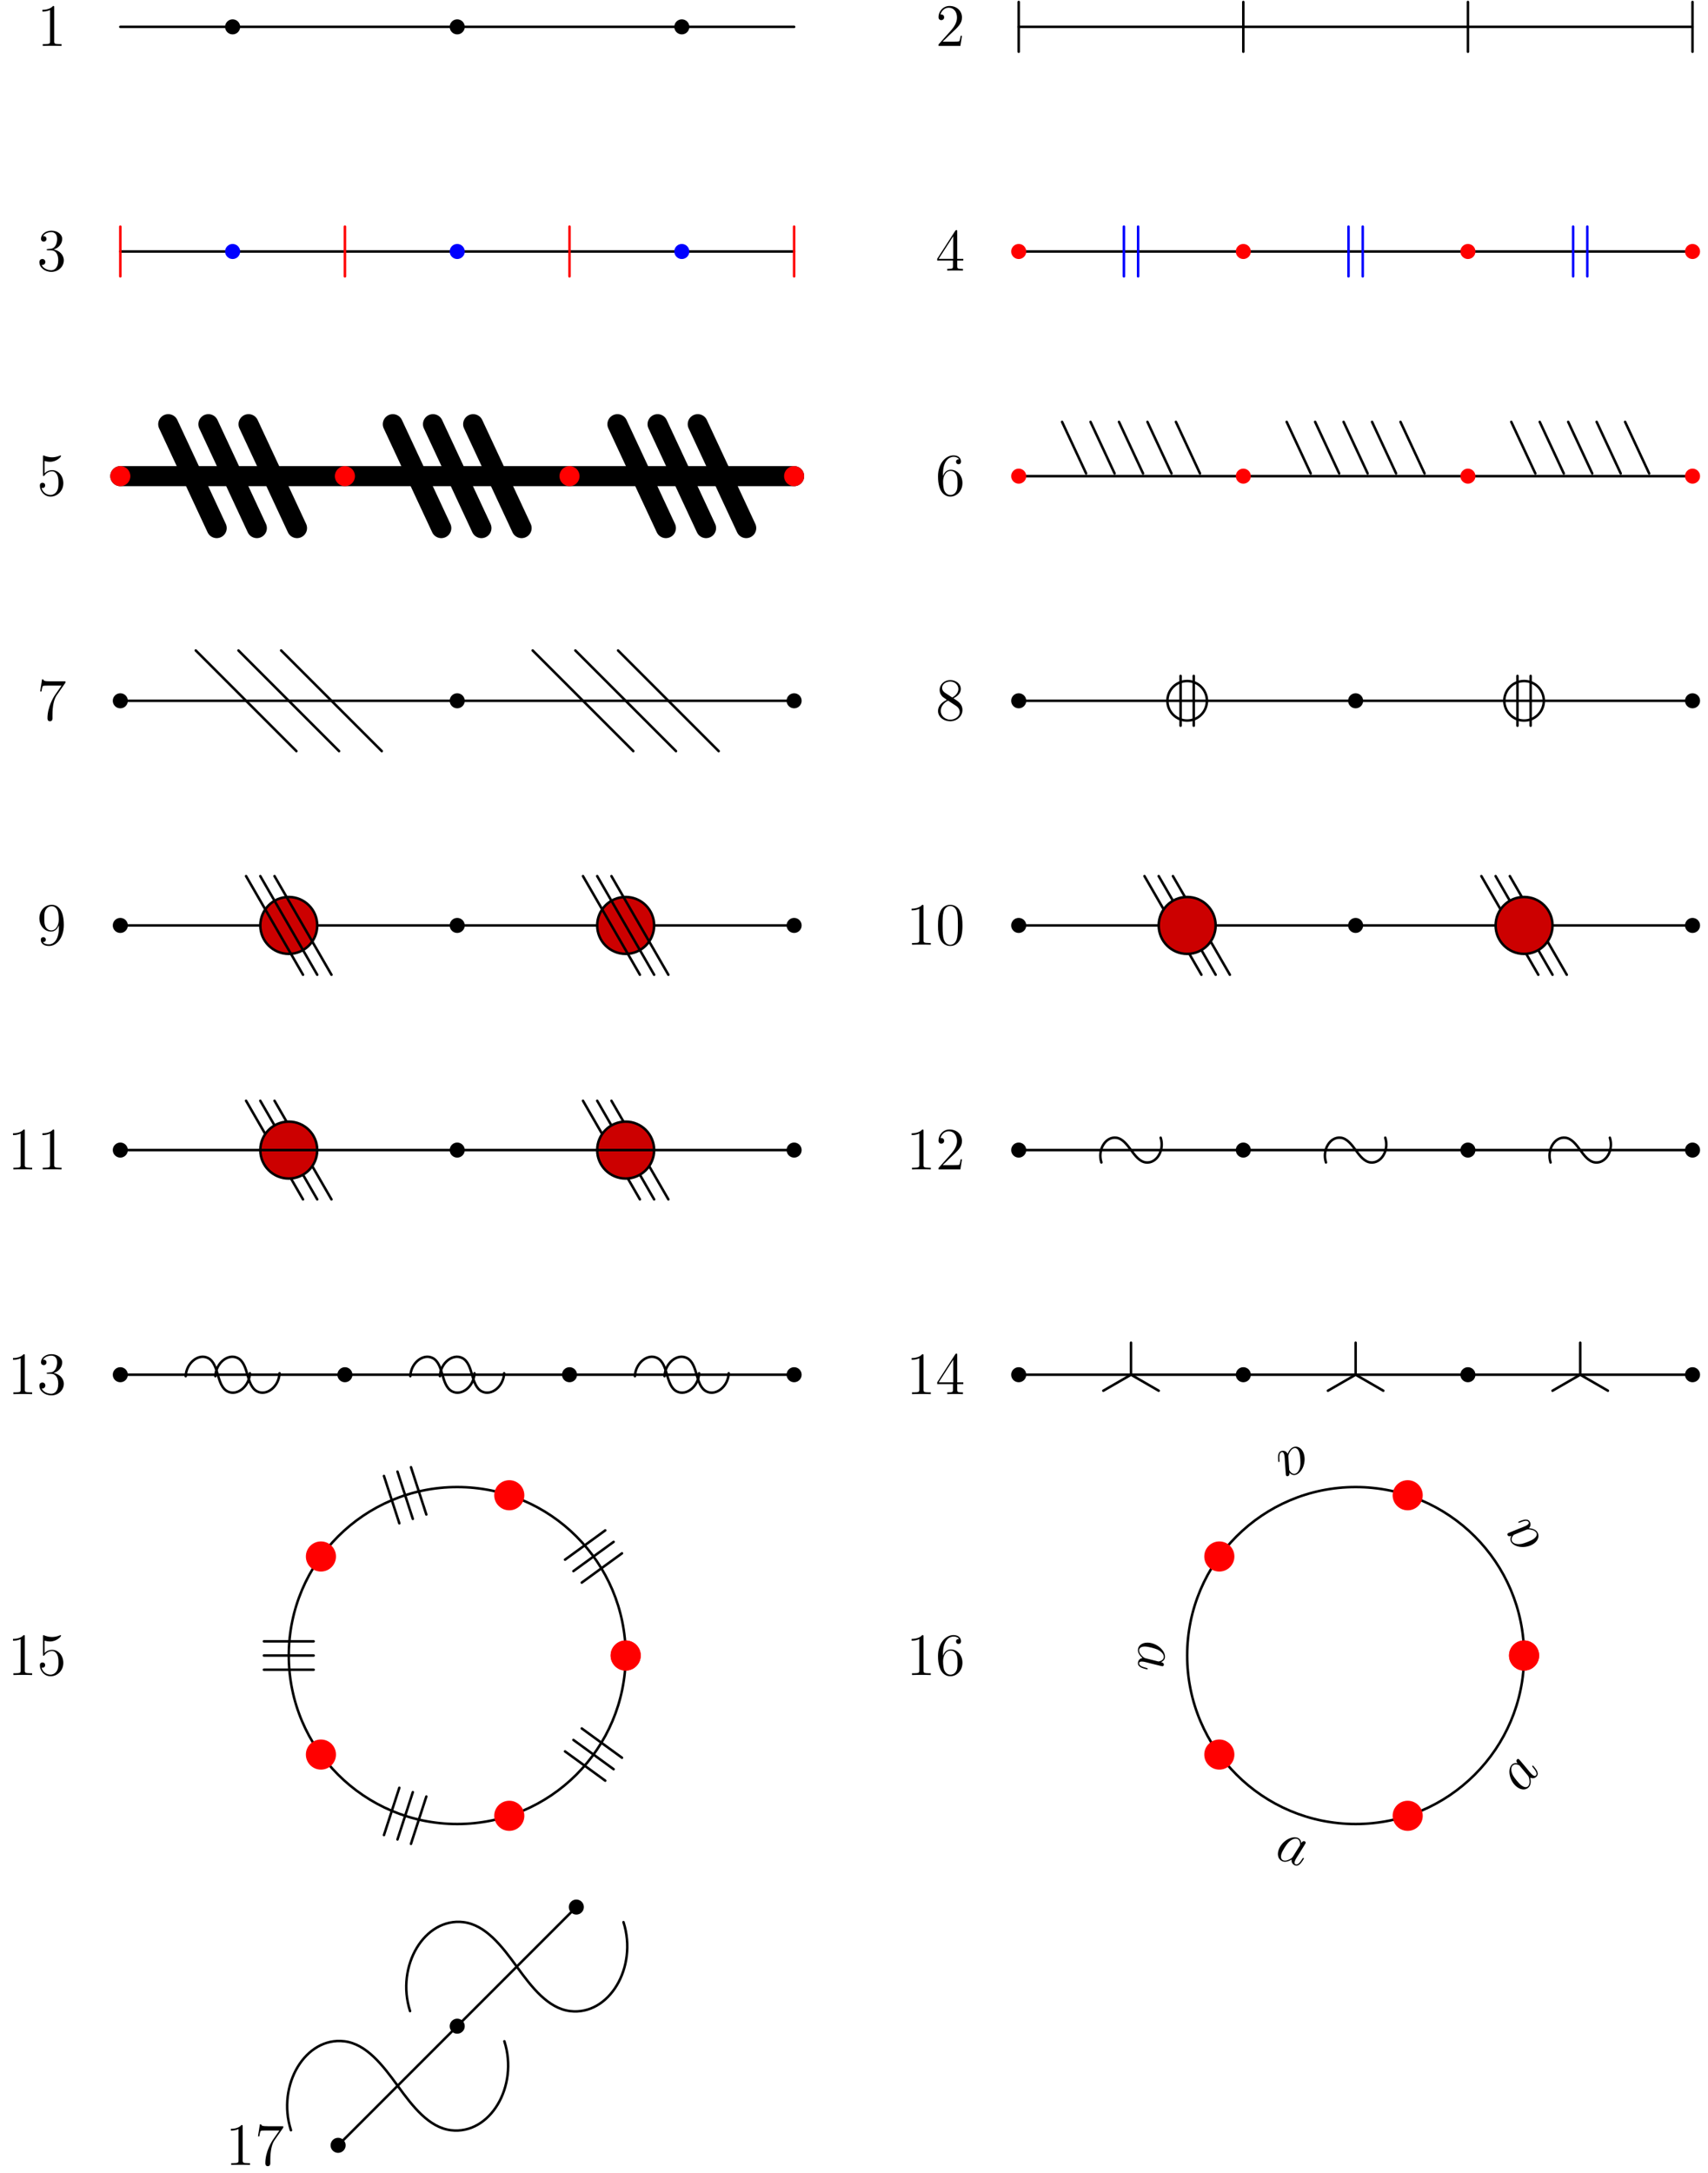 <?xml version='1.0' encoding='UTF-8'?>
<!-- This file was generated by dvisvgm 2.6.3 -->
<svg version='1.1' xmlns='http://www.w3.org/2000/svg' xmlns:xlink='http://www.w3.org/1999/xlink' width='340.158pt' height='432.631pt' viewBox='56.409 53.858 340.158 432.631'>
<defs>
<path id='g1-48' d='M5.356 -3.826C5.356 -4.818 5.296 -5.786 4.866 -6.695C4.376 -7.687 3.515 -7.95 2.929 -7.95C2.236 -7.95 1.387 -7.603 0.944 -6.611C0.61 -5.858 0.49 -5.117 0.49 -3.826C0.49 -2.666 0.574 -1.793 1.004 -0.944C1.47 -0.036 2.295 0.251 2.917 0.251C3.957 0.251 4.555 -0.371 4.902 -1.064C5.332 -1.961 5.356 -3.132 5.356 -3.826ZM2.917 0.012C2.534 0.012 1.757 -0.203 1.53 -1.506C1.399 -2.224 1.399 -3.132 1.399 -3.969C1.399 -4.949 1.399 -5.834 1.59 -6.539C1.793 -7.34 2.403 -7.711 2.917 -7.711C3.371 -7.711 4.065 -7.436 4.292 -6.408C4.447 -5.727 4.447 -4.782 4.447 -3.969C4.447 -3.168 4.447 -2.26 4.316 -1.53C4.089 -0.215 3.335 0.012 2.917 0.012Z'/>
<path id='g1-49' d='M3.443 -7.663C3.443 -7.938 3.443 -7.95 3.204 -7.95C2.917 -7.627 2.319 -7.185 1.088 -7.185V-6.838C1.363 -6.838 1.961 -6.838 2.618 -7.149V-0.921C2.618 -0.49 2.582 -0.347 1.53 -0.347H1.16V0C1.482 -0.024 2.642 -0.024 3.037 -0.024S4.579 -0.024 4.902 0V-0.347H4.531C3.479 -0.347 3.443 -0.49 3.443 -0.921V-7.663Z'/>
<path id='g1-50' d='M5.26 -2.008H4.997C4.961 -1.805 4.866 -1.148 4.746 -0.956C4.663 -0.849 3.981 -0.849 3.622 -0.849H1.411C1.733 -1.124 2.463 -1.889 2.774 -2.176C4.591 -3.85 5.26 -4.471 5.26 -5.655C5.26 -7.03 4.172 -7.95 2.786 -7.95S0.586 -6.767 0.586 -5.738C0.586 -5.129 1.112 -5.129 1.148 -5.129C1.399 -5.129 1.71 -5.308 1.71 -5.691C1.71 -6.025 1.482 -6.253 1.148 -6.253C1.04 -6.253 1.016 -6.253 0.98 -6.241C1.207 -7.054 1.853 -7.603 2.63 -7.603C3.646 -7.603 4.268 -6.755 4.268 -5.655C4.268 -4.639 3.682 -3.754 3.001 -2.989L0.586 -0.287V0H4.949L5.26 -2.008Z'/>
<path id='g1-51' d='M2.2 -4.292C1.997 -4.28 1.949 -4.268 1.949 -4.16C1.949 -4.041 2.008 -4.041 2.224 -4.041H2.774C3.79 -4.041 4.244 -3.204 4.244 -2.056C4.244 -0.49 3.431 -0.072 2.845 -0.072C2.271 -0.072 1.291 -0.347 0.944 -1.136C1.327 -1.076 1.674 -1.291 1.674 -1.722C1.674 -2.068 1.423 -2.307 1.088 -2.307C0.801 -2.307 0.49 -2.14 0.49 -1.686C0.49 -0.622 1.554 0.251 2.881 0.251C4.304 0.251 5.356 -0.837 5.356 -2.044C5.356 -3.144 4.471 -4.005 3.324 -4.208C4.364 -4.507 5.033 -5.38 5.033 -6.312C5.033 -7.257 4.053 -7.95 2.893 -7.95C1.698 -7.95 0.813 -7.221 0.813 -6.348C0.813 -5.87 1.184 -5.774 1.363 -5.774C1.614 -5.774 1.901 -5.954 1.901 -6.312C1.901 -6.695 1.614 -6.862 1.351 -6.862C1.279 -6.862 1.255 -6.862 1.219 -6.85C1.674 -7.663 2.798 -7.663 2.857 -7.663C3.252 -7.663 4.029 -7.484 4.029 -6.312C4.029 -6.085 3.993 -5.416 3.646 -4.902C3.288 -4.376 2.881 -4.34 2.558 -4.328L2.2 -4.292Z'/>
<path id='g1-52' d='M4.316 -7.783C4.316 -8.01 4.316 -8.07 4.148 -8.07C4.053 -8.07 4.017 -8.07 3.921 -7.926L0.323 -2.343V-1.997H3.467V-0.909C3.467 -0.466 3.443 -0.347 2.57 -0.347H2.331V0C2.606 -0.024 3.551 -0.024 3.885 -0.024S5.177 -0.024 5.452 0V-0.347H5.212C4.352 -0.347 4.316 -0.466 4.316 -0.909V-1.997H5.523V-2.343H4.316V-7.783ZM3.527 -6.85V-2.343H0.622L3.527 -6.85Z'/>
<path id='g1-53' d='M1.53 -6.85C2.044 -6.683 2.463 -6.671 2.594 -6.671C3.945 -6.671 4.806 -7.663 4.806 -7.831C4.806 -7.878 4.782 -7.938 4.71 -7.938C4.686 -7.938 4.663 -7.938 4.555 -7.89C3.885 -7.603 3.312 -7.568 3.001 -7.568C2.212 -7.568 1.65 -7.807 1.423 -7.902C1.339 -7.938 1.315 -7.938 1.303 -7.938C1.207 -7.938 1.207 -7.867 1.207 -7.675V-4.125C1.207 -3.909 1.207 -3.838 1.351 -3.838C1.411 -3.838 1.423 -3.85 1.542 -3.993C1.877 -4.483 2.439 -4.77 3.037 -4.77C3.67 -4.77 3.981 -4.184 4.077 -3.981C4.28 -3.515 4.292 -2.929 4.292 -2.475S4.292 -1.339 3.957 -0.801C3.694 -0.371 3.228 -0.072 2.702 -0.072C1.913 -0.072 1.136 -0.61 0.921 -1.482C0.98 -1.459 1.052 -1.447 1.112 -1.447C1.315 -1.447 1.638 -1.566 1.638 -1.973C1.638 -2.307 1.411 -2.499 1.112 -2.499C0.897 -2.499 0.586 -2.391 0.586 -1.925C0.586 -0.909 1.399 0.251 2.726 0.251C4.077 0.251 5.26 -0.885 5.26 -2.403C5.26 -3.826 4.304 -5.009 3.049 -5.009C2.367 -5.009 1.841 -4.71 1.53 -4.376V-6.85Z'/>
<path id='g1-54' d='M1.47 -4.16C1.47 -7.185 2.941 -7.663 3.587 -7.663C4.017 -7.663 4.447 -7.532 4.674 -7.173C4.531 -7.173 4.077 -7.173 4.077 -6.683C4.077 -6.42 4.256 -6.193 4.567 -6.193C4.866 -6.193 5.069 -6.372 5.069 -6.719C5.069 -7.34 4.615 -7.95 3.575 -7.95C2.068 -7.95 0.49 -6.408 0.49 -3.778C0.49 -0.49 1.925 0.251 2.941 0.251C4.244 0.251 5.356 -0.885 5.356 -2.439C5.356 -4.029 4.244 -5.093 3.049 -5.093C1.985 -5.093 1.59 -4.172 1.47 -3.838V-4.16ZM2.941 -0.072C2.188 -0.072 1.829 -0.741 1.722 -0.992C1.614 -1.303 1.494 -1.889 1.494 -2.726C1.494 -3.67 1.925 -4.854 3.001 -4.854C3.658 -4.854 4.005 -4.411 4.184 -4.005C4.376 -3.563 4.376 -2.965 4.376 -2.451C4.376 -1.841 4.376 -1.303 4.148 -0.849C3.85 -0.275 3.419 -0.072 2.941 -0.072Z'/>
<path id='g1-55' d='M5.679 -7.424V-7.699H2.798C1.351 -7.699 1.327 -7.855 1.279 -8.082H1.016L0.646 -5.691H0.909C0.944 -5.906 1.052 -6.647 1.207 -6.779C1.303 -6.85 2.2 -6.85 2.367 -6.85H4.902L3.634 -5.033C3.312 -4.567 2.104 -2.606 2.104 -0.359C2.104 -0.227 2.104 0.251 2.594 0.251C3.096 0.251 3.096 -0.215 3.096 -0.371V-0.968C3.096 -2.75 3.383 -4.136 3.945 -4.937L5.679 -7.424Z'/>
<path id='g1-56' d='M3.563 -4.316C4.16 -4.639 5.033 -5.189 5.033 -6.193C5.033 -7.233 4.029 -7.95 2.929 -7.95C1.745 -7.95 0.813 -7.077 0.813 -5.99C0.813 -5.583 0.933 -5.177 1.267 -4.77C1.399 -4.615 1.411 -4.603 2.248 -4.017C1.088 -3.479 0.49 -2.678 0.49 -1.805C0.49 -0.538 1.698 0.251 2.917 0.251C4.244 0.251 5.356 -0.729 5.356 -1.985C5.356 -3.204 4.495 -3.742 3.563 -4.316ZM1.937 -5.392C1.781 -5.499 1.303 -5.81 1.303 -6.396C1.303 -7.173 2.116 -7.663 2.917 -7.663C3.778 -7.663 4.543 -7.042 4.543 -6.181C4.543 -5.452 4.017 -4.866 3.324 -4.483L1.937 -5.392ZM2.499 -3.85L3.945 -2.905C4.256 -2.702 4.806 -2.331 4.806 -1.602C4.806 -0.693 3.885 -0.072 2.929 -0.072C1.913 -0.072 1.04 -0.813 1.04 -1.805C1.04 -2.738 1.722 -3.491 2.499 -3.85Z'/>
<path id='g1-57' d='M4.376 -3.479C4.376 -0.658 3.12 -0.072 2.403 -0.072C2.116 -0.072 1.482 -0.108 1.184 -0.526H1.255C1.339 -0.502 1.769 -0.574 1.769 -1.016C1.769 -1.279 1.59 -1.506 1.279 -1.506S0.777 -1.303 0.777 -0.992C0.777 -0.251 1.375 0.251 2.415 0.251C3.909 0.251 5.356 -1.339 5.356 -3.933C5.356 -7.149 4.017 -7.95 2.965 -7.95C1.65 -7.95 0.49 -6.85 0.49 -5.272S1.602 -2.618 2.798 -2.618C3.682 -2.618 4.136 -3.264 4.376 -3.873V-3.479ZM2.845 -2.857C2.092 -2.857 1.769 -3.467 1.662 -3.694C1.47 -4.148 1.47 -4.722 1.47 -5.26C1.47 -5.93 1.47 -6.504 1.781 -6.994C1.997 -7.317 2.319 -7.663 2.965 -7.663C3.646 -7.663 3.993 -7.066 4.113 -6.791C4.352 -6.205 4.352 -5.189 4.352 -5.009C4.352 -4.005 3.897 -2.857 2.845 -2.857Z'/>
<path id='g0-97' d='M3.599 -1.423C3.539 -1.219 3.539 -1.196 3.371 -0.968C3.108 -0.634 2.582 -0.12 2.02 -0.12C1.53 -0.12 1.255 -0.562 1.255 -1.267C1.255 -1.925 1.626 -3.264 1.853 -3.766C2.26 -4.603 2.821 -5.033 3.288 -5.033C4.077 -5.033 4.232 -4.053 4.232 -3.957C4.232 -3.945 4.196 -3.79 4.184 -3.766L3.599 -1.423ZM4.364 -4.483C4.232 -4.794 3.909 -5.272 3.288 -5.272C1.937 -5.272 0.478 -3.527 0.478 -1.757C0.478 -0.574 1.172 0.12 1.985 0.12C2.642 0.12 3.204 -0.395 3.539 -0.789C3.658 -0.084 4.22 0.12 4.579 0.12S5.224 -0.096 5.44 -0.526C5.631 -0.933 5.798 -1.662 5.798 -1.71C5.798 -1.769 5.75 -1.817 5.679 -1.817C5.571 -1.817 5.559 -1.757 5.511 -1.578C5.332 -0.873 5.105 -0.12 4.615 -0.12C4.268 -0.12 4.244 -0.43 4.244 -0.669C4.244 -0.944 4.28 -1.076 4.388 -1.542C4.471 -1.841 4.531 -2.104 4.627 -2.451C5.069 -4.244 5.177 -4.674 5.177 -4.746C5.177 -4.914 5.045 -5.045 4.866 -5.045C4.483 -5.045 4.388 -4.627 4.364 -4.483Z'/>
</defs>
<g id='page1'>
<g transform='matrix(0.996 0 0 0.996 80.371 59.206)'>
<path d='M 0 0L 44.91 0L 89.82 0L 134.73 0' fill='none' stroke='#000000' stroke-linecap='round' stroke-linejoin='round' stroke-miterlimit='10.037' stroke-width='0.502'/>
</g>
<g transform='matrix(0.996 0 0 0.996 80.371 59.206)'>
<circle cx='22.455' cy='-0' r='1.506' fill='#000000'/>
</g>
<g transform='matrix(0.996 0 0 0.996 80.371 59.206)'>
<circle cx='67.365' cy='-0' r='1.506' fill='#000000'/>
</g>
<g transform='matrix(0.996 0 0 0.996 80.371 59.206)'>
<circle cx='112.275' cy='-0' r='1.506' fill='#000000'/>
</g><use x='63.762' y='62.998' xlink:href='#g1-49'/>
<g transform='matrix(0.996 0 0 0.996 80.371 59.206)'>
<path d='M 179.64 0L 224.551 0L 269.461 0L 314.371 0' fill='none' stroke='#000000' stroke-linecap='round' stroke-linejoin='round' stroke-miterlimit='10.037' stroke-width='0.502'/>
</g>
<g transform='matrix(0.996 0 0 0.996 80.371 59.206)'>
<path d='M 179.64 -4.971L 179.64 4.971' fill='none' stroke='#000000' stroke-linecap='round' stroke-linejoin='round' stroke-miterlimit='10.037' stroke-width='0.502'/>
</g>
<g transform='matrix(0.996 0 0 0.996 80.371 59.206)'>
<path d='M 224.551 -4.971L 224.551 4.971' fill='none' stroke='#000000' stroke-linecap='round' stroke-linejoin='round' stroke-miterlimit='10.037' stroke-width='0.502'/>
</g>
<g transform='matrix(0.996 0 0 0.996 80.371 59.206)'>
<path d='M 269.461 -4.971L 269.461 4.971' fill='none' stroke='#000000' stroke-linecap='round' stroke-linejoin='round' stroke-miterlimit='10.037' stroke-width='0.502'/>
</g>
<g transform='matrix(0.996 0 0 0.996 80.371 59.206)'>
<path d='M 314.371 -4.971L 314.371 4.971' fill='none' stroke='#000000' stroke-linecap='round' stroke-linejoin='round' stroke-miterlimit='10.037' stroke-width='0.502'/>
</g><use x='242.731' y='62.998' xlink:href='#g1-50'/>
<g transform='matrix(0.996 0 0 0.996 80.371 59.206)'>
<path d='M 0 44.91L 44.91 44.91L 89.82 44.91L 134.73 44.91' fill='none' stroke='#000000' stroke-linecap='round' stroke-linejoin='round' stroke-miterlimit='10.037' stroke-width='0.502'/>
</g>
<g transform='matrix(0.996 0 0 0.996 80.371 59.206)'>
<path d='M 0 39.939L 0 49.882' fill='none' stroke='#ff0000' stroke-linecap='round' stroke-linejoin='round' stroke-miterlimit='10.037' stroke-width='0.502'/>
</g>
<g transform='matrix(0.996 0 0 0.996 80.371 59.206)'>
<path d='M 44.91 39.939L 44.91 49.882' fill='none' stroke='#ff0000' stroke-linecap='round' stroke-linejoin='round' stroke-miterlimit='10.037' stroke-width='0.502'/>
</g>
<g transform='matrix(0.996 0 0 0.996 80.371 59.206)'>
<path d='M 89.82 39.939L 89.82 49.882' fill='none' stroke='#ff0000' stroke-linecap='round' stroke-linejoin='round' stroke-miterlimit='10.037' stroke-width='0.502'/>
</g>
<g transform='matrix(0.996 0 0 0.996 80.371 59.206)'>
<path d='M 134.73 39.939L 134.73 49.882' fill='none' stroke='#ff0000' stroke-linecap='round' stroke-linejoin='round' stroke-miterlimit='10.037' stroke-width='0.502'/>
</g>
<g transform='matrix(0.996 0 0 0.996 80.371 59.206)'>
<circle cx='22.455' cy='44.91' r='1.506' fill='#0000ff'/>
</g>
<g transform='matrix(0.996 0 0 0.996 80.371 59.206)'>
<circle cx='67.365' cy='44.91' r='1.506' fill='#0000ff'/>
</g>
<g transform='matrix(0.996 0 0 0.996 80.371 59.206)'>
<circle cx='112.275' cy='44.91' r='1.506' fill='#0000ff'/>
</g><use x='63.762' y='107.741' xlink:href='#g1-51'/>
<g transform='matrix(0.996 0 0 0.996 80.371 59.206)'>
<path d='M 179.64 44.91L 224.551 44.91L 269.461 44.91L 314.371 44.91' fill='none' stroke='#000000' stroke-linecap='round' stroke-linejoin='round' stroke-miterlimit='10.037' stroke-width='0.502'/>
</g>
<g transform='matrix(0.996 0 0 0.996 80.371 59.206)'>
<circle cx='179.64' cy='44.91' r='1.506' fill='#ff0000'/>
</g>
<g transform='matrix(0.996 0 0 0.996 80.371 59.206)'>
<circle cx='224.551' cy='44.91' r='1.506' fill='#ff0000'/>
</g>
<g transform='matrix(0.996 0 0 0.996 80.371 59.206)'>
<circle cx='269.461' cy='44.91' r='1.506' fill='#ff0000'/>
</g>
<g transform='matrix(0.996 0 0 0.996 80.371 59.206)'>
<circle cx='314.371' cy='44.91' r='1.506' fill='#ff0000'/>
</g>
<g transform='matrix(0.996 0 0 0.996 80.371 59.206)'>
<path d='M 200.676 39.939L 200.676 49.882' fill='none' stroke='#0000ff' stroke-linecap='round' stroke-linejoin='round' stroke-miterlimit='10.037' stroke-width='0.502'/>
</g>
<g transform='matrix(0.996 0 0 0.996 80.371 59.206)'>
<path d='M 203.515 39.939L 203.515 49.882' fill='none' stroke='#0000ff' stroke-linecap='round' stroke-linejoin='round' stroke-miterlimit='10.037' stroke-width='0.502'/>
</g>
<g transform='matrix(0.996 0 0 0.996 80.371 59.206)'>
<path d='M 245.586 39.939L 245.586 49.882' fill='none' stroke='#0000ff' stroke-linecap='round' stroke-linejoin='round' stroke-miterlimit='10.037' stroke-width='0.502'/>
</g>
<g transform='matrix(0.996 0 0 0.996 80.371 59.206)'>
<path d='M 248.425 39.939L 248.425 49.882' fill='none' stroke='#0000ff' stroke-linecap='round' stroke-linejoin='round' stroke-miterlimit='10.037' stroke-width='0.502'/>
</g>
<g transform='matrix(0.996 0 0 0.996 80.371 59.206)'>
<path d='M 290.496 39.939L 290.496 49.882' fill='none' stroke='#0000ff' stroke-linecap='round' stroke-linejoin='round' stroke-miterlimit='10.037' stroke-width='0.502'/>
</g>
<g transform='matrix(0.996 0 0 0.996 80.371 59.206)'>
<path d='M 293.335 39.939L 293.335 49.882' fill='none' stroke='#0000ff' stroke-linecap='round' stroke-linejoin='round' stroke-miterlimit='10.037' stroke-width='0.502'/>
</g><use x='242.731' y='107.741' xlink:href='#g1-52'/>
<g transform='matrix(0.996 0 0 0.996 80.371 59.206)'>
<path d='M 0 89.82L 44.91 89.82L 89.82 89.82L 134.73 89.82' fill='none' stroke='#000000' stroke-linecap='round' stroke-linejoin='round' stroke-miterlimit='10.037' stroke-width='4.015'/>
</g>
<g transform='matrix(0.996 0 0 0.996 80.371 59.206)'>
<circle cx='0' cy='89.82' r='2.007' fill='#ff0000'/>
</g>
<g transform='matrix(0.996 0 0 0.996 80.371 59.206)'>
<circle cx='44.91' cy='89.82' r='2.007' fill='#ff0000'/>
</g>
<g transform='matrix(0.996 0 0 0.996 80.371 59.206)'>
<circle cx='89.82' cy='89.82' r='2.007' fill='#ff0000'/>
</g>
<g transform='matrix(0.996 0 0 0.996 80.371 59.206)'>
<circle cx='134.73' cy='89.82' r='2.007' fill='#ff0000'/>
</g>
<g transform='matrix(0.996 0 0 0.996 80.371 59.206)'>
<path d='M 17.612 79.434L 27.298 100.207' fill='none' stroke='#000000' stroke-linecap='round' stroke-linejoin='round' stroke-miterlimit='10.037' stroke-width='4.015'/>
</g>
<g transform='matrix(0.996 0 0 0.996 80.371 59.206)'>
<path d='M 25.642 79.434L 35.328 100.207' fill='none' stroke='#000000' stroke-linecap='round' stroke-linejoin='round' stroke-miterlimit='10.037' stroke-width='4.015'/>
</g>
<g transform='matrix(0.996 0 0 0.996 80.371 59.206)'>
<path d='M 9.582 79.434L 19.268 100.207' fill='none' stroke='#000000' stroke-linecap='round' stroke-linejoin='round' stroke-miterlimit='10.037' stroke-width='4.015'/>
</g>
<g transform='matrix(0.996 0 0 0.996 80.371 59.206)'>
<path d='M 62.522 79.434L 72.208 100.207' fill='none' stroke='#000000' stroke-linecap='round' stroke-linejoin='round' stroke-miterlimit='10.037' stroke-width='4.015'/>
</g>
<g transform='matrix(0.996 0 0 0.996 80.371 59.206)'>
<path d='M 70.552 79.434L 80.238 100.207' fill='none' stroke='#000000' stroke-linecap='round' stroke-linejoin='round' stroke-miterlimit='10.037' stroke-width='4.015'/>
</g>
<g transform='matrix(0.996 0 0 0.996 80.371 59.206)'>
<path d='M 54.492 79.434L 64.178 100.207' fill='none' stroke='#000000' stroke-linecap='round' stroke-linejoin='round' stroke-miterlimit='10.037' stroke-width='4.015'/>
</g>
<g transform='matrix(0.996 0 0 0.996 80.371 59.206)'>
<path d='M 107.432 79.434L 117.119 100.207' fill='none' stroke='#000000' stroke-linecap='round' stroke-linejoin='round' stroke-miterlimit='10.037' stroke-width='4.015'/>
</g>
<g transform='matrix(0.996 0 0 0.996 80.371 59.206)'>
<path d='M 115.462 79.434L 125.149 100.207' fill='none' stroke='#000000' stroke-linecap='round' stroke-linejoin='round' stroke-miterlimit='10.037' stroke-width='4.015'/>
</g>
<g transform='matrix(0.996 0 0 0.996 80.371 59.206)'>
<path d='M 99.402 79.434L 109.089 100.207' fill='none' stroke='#000000' stroke-linecap='round' stroke-linejoin='round' stroke-miterlimit='10.037' stroke-width='4.015'/>
</g><use x='63.762' y='152.483' xlink:href='#g1-53'/>
<g transform='matrix(0.996 0 0 0.996 80.371 59.206)'>
<path d='M 179.64 89.82L 224.551 89.82L 269.461 89.82L 314.371 89.82' fill='none' stroke='#000000' stroke-linecap='round' stroke-linejoin='round' stroke-miterlimit='10.037' stroke-width='0.502'/>
</g><g>
<g transform='matrix(0.996 0 0 0.996 80.371 59.206)'>
<circle cx='179.64' cy='89.82' r='1.506' fill='#ff0000'/>
</g></g><g>
<g transform='matrix(0.996 0 0 0.996 80.371 59.206)'>
<circle cx='224.551' cy='89.82' r='1.506' fill='#ff0000'/>
</g></g><g>
<g transform='matrix(0.996 0 0 0.996 80.371 59.206)'>
<circle cx='269.461' cy='89.82' r='1.506' fill='#ff0000'/>
</g></g><g>
<g transform='matrix(0.996 0 0 0.996 80.371 59.206)'>
<circle cx='314.371' cy='89.82' r='1.506' fill='#ff0000'/>
</g></g>
<g transform='matrix(0.996 0 0 0.996 80.371 59.206)'>
<path d='M 199.691 78.972L 204.5 89.287' fill='none' stroke='#000000' stroke-linecap='round' stroke-linejoin='round' stroke-miterlimit='10.037' stroke-width='0.502'/>
</g>
<g transform='matrix(0.996 0 0 0.996 80.371 59.206)'>
<path d='M 205.381 78.972L 210.191 89.287' fill='none' stroke='#000000' stroke-linecap='round' stroke-linejoin='round' stroke-miterlimit='10.037' stroke-width='0.502'/>
</g>
<g transform='matrix(0.996 0 0 0.996 80.371 59.206)'>
<path d='M 194 78.972L 198.81 89.287' fill='none' stroke='#000000' stroke-linecap='round' stroke-linejoin='round' stroke-miterlimit='10.037' stroke-width='0.502'/>
</g>
<g transform='matrix(0.996 0 0 0.996 80.371 59.206)'>
<path d='M 211.072 78.972L 215.882 89.287' fill='none' stroke='#000000' stroke-linecap='round' stroke-linejoin='round' stroke-miterlimit='10.037' stroke-width='0.502'/>
</g>
<g transform='matrix(0.996 0 0 0.996 80.371 59.206)'>
<path d='M 188.309 78.972L 193.119 89.287' fill='none' stroke='#000000' stroke-linecap='round' stroke-linejoin='round' stroke-miterlimit='10.037' stroke-width='0.502'/>
</g>
<g transform='matrix(0.996 0 0 0.996 80.371 59.206)'>
<path d='M 244.601 78.972L 249.411 89.287' fill='none' stroke='#000000' stroke-linecap='round' stroke-linejoin='round' stroke-miterlimit='10.037' stroke-width='0.502'/>
</g>
<g transform='matrix(0.996 0 0 0.996 80.371 59.206)'>
<path d='M 250.291 78.972L 255.101 89.287' fill='none' stroke='#000000' stroke-linecap='round' stroke-linejoin='round' stroke-miterlimit='10.037' stroke-width='0.502'/>
</g>
<g transform='matrix(0.996 0 0 0.996 80.371 59.206)'>
<path d='M 238.91 78.972L 243.72 89.287' fill='none' stroke='#000000' stroke-linecap='round' stroke-linejoin='round' stroke-miterlimit='10.037' stroke-width='0.502'/>
</g>
<g transform='matrix(0.996 0 0 0.996 80.371 59.206)'>
<path d='M 255.982 78.972L 260.792 89.287' fill='none' stroke='#000000' stroke-linecap='round' stroke-linejoin='round' stroke-miterlimit='10.037' stroke-width='0.502'/>
</g>
<g transform='matrix(0.996 0 0 0.996 80.371 59.206)'>
<path d='M 233.22 78.972L 238.029 89.287' fill='none' stroke='#000000' stroke-linecap='round' stroke-linejoin='round' stroke-miterlimit='10.037' stroke-width='0.502'/>
</g>
<g transform='matrix(0.996 0 0 0.996 80.371 59.206)'>
<path d='M 289.511 78.972L 294.321 89.287' fill='none' stroke='#000000' stroke-linecap='round' stroke-linejoin='round' stroke-miterlimit='10.037' stroke-width='0.502'/>
</g>
<g transform='matrix(0.996 0 0 0.996 80.371 59.206)'>
<path d='M 295.201 78.972L 300.011 89.287' fill='none' stroke='#000000' stroke-linecap='round' stroke-linejoin='round' stroke-miterlimit='10.037' stroke-width='0.502'/>
</g>
<g transform='matrix(0.996 0 0 0.996 80.371 59.206)'>
<path d='M 283.82 78.972L 288.63 89.287' fill='none' stroke='#000000' stroke-linecap='round' stroke-linejoin='round' stroke-miterlimit='10.037' stroke-width='0.502'/>
</g>
<g transform='matrix(0.996 0 0 0.996 80.371 59.206)'>
<path d='M 300.892 78.972L 305.702 89.287' fill='none' stroke='#000000' stroke-linecap='round' stroke-linejoin='round' stroke-miterlimit='10.037' stroke-width='0.502'/>
</g>
<g transform='matrix(0.996 0 0 0.996 80.371 59.206)'>
<path d='M 278.13 78.972L 282.94 89.287' fill='none' stroke='#000000' stroke-linecap='round' stroke-linejoin='round' stroke-miterlimit='10.037' stroke-width='0.502'/>
</g><use x='242.731' y='152.483' xlink:href='#g1-54'/>
<g transform='matrix(0.996 0 0 0.996 80.371 59.206)'>
<path d='M 0 134.73L 44.91 134.73L 89.82 134.73L 134.73 134.73' fill='none' stroke='#000000' stroke-linecap='round' stroke-linejoin='round' stroke-miterlimit='10.037' stroke-width='0.502'/>
</g>
<g transform='matrix(0.996 0 0 0.996 80.371 59.206)'>
<circle cx='0' cy='134.73' r='1.506' fill='#000000'/>
</g>
<g transform='matrix(0.996 0 0 0.996 80.371 59.206)'>
<circle cx='67.365' cy='134.73' r='1.506' fill='#000000'/>
</g>
<g transform='matrix(0.996 0 0 0.996 80.371 59.206)'>
<circle cx='134.73' cy='134.73' r='1.506' fill='#000000'/>
</g>
<g transform='matrix(0.996 0 0 0.996 80.371 59.206)'>
<path d='M 23.623 124.671L 43.742 144.79' fill='none' stroke='#000000' stroke-linecap='round' stroke-linejoin='round' stroke-miterlimit='10.037' stroke-width='0.502'/>
</g>
<g transform='matrix(0.996 0 0 0.996 80.371 59.206)'>
<path d='M 32.159 124.671L 52.278 144.79' fill='none' stroke='#000000' stroke-linecap='round' stroke-linejoin='round' stroke-miterlimit='10.037' stroke-width='0.502'/>
</g>
<g transform='matrix(0.996 0 0 0.996 80.371 59.206)'>
<path d='M 15.087 124.671L 35.206 144.79' fill='none' stroke='#000000' stroke-linecap='round' stroke-linejoin='round' stroke-miterlimit='10.037' stroke-width='0.502'/>
</g>
<g transform='matrix(0.996 0 0 0.996 80.371 59.206)'>
<path d='M 90.988 124.671L 111.107 144.79' fill='none' stroke='#000000' stroke-linecap='round' stroke-linejoin='round' stroke-miterlimit='10.037' stroke-width='0.502'/>
</g>
<g transform='matrix(0.996 0 0 0.996 80.371 59.206)'>
<path d='M 99.524 124.671L 119.643 144.79' fill='none' stroke='#000000' stroke-linecap='round' stroke-linejoin='round' stroke-miterlimit='10.037' stroke-width='0.502'/>
</g>
<g transform='matrix(0.996 0 0 0.996 80.371 59.206)'>
<path d='M 82.452 124.671L 102.572 144.79' fill='none' stroke='#000000' stroke-linecap='round' stroke-linejoin='round' stroke-miterlimit='10.037' stroke-width='0.502'/>
</g><use x='63.762' y='197.225' xlink:href='#g1-55'/>
<g transform='matrix(0.996 0 0 0.996 80.371 59.206)'>
<path d='M 179.64 134.73L 224.551 134.73L 269.461 134.73L 314.371 134.73' fill='none' stroke='#000000' stroke-linecap='round' stroke-linejoin='round' stroke-miterlimit='10.037' stroke-width='0.502'/>
</g>
<g transform='matrix(0.996 0 0 0.996 80.371 59.206)'>
<circle cx='179.64' cy='134.73' r='1.506' fill='#000000'/>
</g>
<g transform='matrix(0.996 0 0 0.996 80.371 59.206)'>
<circle cx='247.006' cy='134.73' r='1.506' fill='#000000'/>
</g>
<g transform='matrix(0.996 0 0 0.996 80.371 59.206)'>
<circle cx='314.371' cy='134.73' r='1.506' fill='#000000'/>
</g>
<g transform='matrix(0.996 0 0 0.996 80.371 59.206)'>
<path d='M 217.275 134.73C 217.275 132.548 215.506 130.779 213.323 130.779C 211.141 130.779 209.371 132.548 209.371 134.73C 209.371 136.913 211.141 138.682 213.323 138.682C 215.506 138.682 217.275 136.913 217.275 134.73Z' fill='none' stroke='#000000' stroke-linecap='round' stroke-linejoin='round' stroke-miterlimit='10.037' stroke-width='0.502'/>
</g>
<g transform='matrix(0.996 0 0 0.996 80.371 59.206)'>
<path d='M 212.006 129.759L 212.006 139.702' fill='none' stroke='#000000' stroke-linecap='round' stroke-linejoin='round' stroke-miterlimit='10.037' stroke-width='0.502'/>
</g>
<g transform='matrix(0.996 0 0 0.996 80.371 59.206)'>
<path d='M 214.64 129.759L 214.64 139.702' fill='none' stroke='#000000' stroke-linecap='round' stroke-linejoin='round' stroke-miterlimit='10.037' stroke-width='0.502'/>
</g>
<g transform='matrix(0.996 0 0 0.996 80.371 59.206)'>
<path d='M 284.64 134.73C 284.64 132.548 282.871 130.779 280.688 130.779C 278.506 130.779 276.736 132.548 276.736 134.73C 276.736 136.913 278.506 138.682 280.688 138.682C 282.871 138.682 284.64 136.913 284.64 134.73Z' fill='none' stroke='#000000' stroke-linecap='round' stroke-linejoin='round' stroke-miterlimit='10.037' stroke-width='0.502'/>
</g>
<g transform='matrix(0.996 0 0 0.996 80.371 59.206)'>
<path d='M 279.371 129.759L 279.371 139.702' fill='none' stroke='#000000' stroke-linecap='round' stroke-linejoin='round' stroke-miterlimit='10.037' stroke-width='0.502'/>
</g>
<g transform='matrix(0.996 0 0 0.996 80.371 59.206)'>
<path d='M 282.005 129.759L 282.005 139.702' fill='none' stroke='#000000' stroke-linecap='round' stroke-linejoin='round' stroke-miterlimit='10.037' stroke-width='0.502'/>
</g><use x='242.731' y='197.225' xlink:href='#g1-56'/>
<g transform='matrix(0.996 0 0 0.996 80.371 59.206)'>
<path d='M 0 179.64L 44.91 179.64L 89.82 179.64L 134.73 179.64' fill='none' stroke='#000000' stroke-linecap='round' stroke-linejoin='round' stroke-miterlimit='10.037' stroke-width='0.502'/>
</g>
<g transform='matrix(0.996 0 0 0.996 80.371 59.206)'>
<circle cx='0' cy='179.64' r='1.506' fill='#000000'/>
</g>
<g transform='matrix(0.996 0 0 0.996 80.371 59.206)'>
<circle cx='67.365' cy='179.64' r='1.506' fill='#000000'/>
</g>
<g transform='matrix(0.996 0 0 0.996 80.371 59.206)'>
<circle cx='134.73' cy='179.64' r='1.506' fill='#000000'/>
</g>
<g transform='matrix(0.996 0 0 0.996 80.371 59.206)'>
<path d='M 39.373 179.64C 39.373 176.498 36.825 173.95 33.683 173.95C 30.54 173.95 27.992 176.498 27.992 179.64C 27.992 182.783 30.54 185.331 33.683 185.331C 36.825 185.331 39.373 182.783 39.373 179.64Z' fill='#cc0000'/>
</g>
<g transform='matrix(0.996 0 0 0.996 80.371 59.206)'>
<path d='M 39.373 179.64C 39.373 176.498 36.825 173.95 33.683 173.95C 30.54 173.95 27.992 176.498 27.992 179.64C 27.992 182.783 30.54 185.331 33.683 185.331C 36.825 185.331 39.373 182.783 39.373 179.64Z' fill='none' stroke='#000000' stroke-linecap='round' stroke-linejoin='round' stroke-miterlimit='10.037' stroke-width='0.502'/>
</g>
<g transform='matrix(0.996 0 0 0.996 80.371 59.206)'>
<path d='M 27.992 169.784L 39.373 189.497' fill='none' stroke='#000000' stroke-linecap='round' stroke-linejoin='round' stroke-miterlimit='10.037' stroke-width='0.502'/>
</g>
<g transform='matrix(0.996 0 0 0.996 80.371 59.206)'>
<path d='M 30.837 169.784L 42.218 189.497' fill='none' stroke='#000000' stroke-linecap='round' stroke-linejoin='round' stroke-miterlimit='10.037' stroke-width='0.502'/>
</g>
<g transform='matrix(0.996 0 0 0.996 80.371 59.206)'>
<path d='M 25.147 169.784L 36.528 189.497' fill='none' stroke='#000000' stroke-linecap='round' stroke-linejoin='round' stroke-miterlimit='10.037' stroke-width='0.502'/>
</g>
<g transform='matrix(0.996 0 0 0.996 80.371 59.206)'>
<path d='M 106.738 179.64C 106.738 176.498 104.191 173.95 101.048 173.95C 97.905 173.95 95.357 176.498 95.357 179.64C 95.357 182.783 97.905 185.331 101.048 185.331C 104.191 185.331 106.738 182.783 106.738 179.64Z' fill='#cc0000'/>
</g>
<g transform='matrix(0.996 0 0 0.996 80.371 59.206)'>
<path d='M 106.738 179.64C 106.738 176.498 104.191 173.95 101.048 173.95C 97.905 173.95 95.357 176.498 95.357 179.64C 95.357 182.783 97.905 185.331 101.048 185.331C 104.191 185.331 106.738 182.783 106.738 179.64Z' fill='none' stroke='#000000' stroke-linecap='round' stroke-linejoin='round' stroke-miterlimit='10.037' stroke-width='0.502'/>
</g>
<g transform='matrix(0.996 0 0 0.996 80.371 59.206)'>
<path d='M 95.357 169.784L 106.738 189.497' fill='none' stroke='#000000' stroke-linecap='round' stroke-linejoin='round' stroke-miterlimit='10.037' stroke-width='0.502'/>
</g>
<g transform='matrix(0.996 0 0 0.996 80.371 59.206)'>
<path d='M 98.203 169.784L 109.584 189.497' fill='none' stroke='#000000' stroke-linecap='round' stroke-linejoin='round' stroke-miterlimit='10.037' stroke-width='0.502'/>
</g>
<g transform='matrix(0.996 0 0 0.996 80.371 59.206)'>
<path d='M 92.512 169.784L 103.893 189.497' fill='none' stroke='#000000' stroke-linecap='round' stroke-linejoin='round' stroke-miterlimit='10.037' stroke-width='0.502'/>
</g><use x='63.762' y='241.968' xlink:href='#g1-57'/>
<g transform='matrix(0.996 0 0 0.996 80.371 59.206)'>
<path d='M 179.64 179.64L 224.551 179.64L 269.461 179.64L 314.371 179.64' fill='none' stroke='#000000' stroke-linecap='round' stroke-linejoin='round' stroke-miterlimit='10.037' stroke-width='0.502'/>
</g>
<g transform='matrix(0.996 0 0 0.996 80.371 59.206)'>
<circle cx='179.64' cy='179.64' r='1.506' fill='#000000'/>
</g>
<g transform='matrix(0.996 0 0 0.996 80.371 59.206)'>
<circle cx='247.006' cy='179.64' r='1.506' fill='#000000'/>
</g>
<g transform='matrix(0.996 0 0 0.996 80.371 59.206)'>
<circle cx='314.371' cy='179.64' r='1.506' fill='#000000'/>
</g>
<g transform='matrix(0.996 0 0 0.996 80.371 59.206)'>
<path d='M 207.633 169.784L 219.014 189.497' fill='none' stroke='#000000' stroke-linecap='round' stroke-linejoin='round' stroke-miterlimit='10.037' stroke-width='0.502'/>
</g>
<g transform='matrix(0.996 0 0 0.996 80.371 59.206)'>
<path d='M 210.478 169.784L 221.859 189.497' fill='none' stroke='#000000' stroke-linecap='round' stroke-linejoin='round' stroke-miterlimit='10.037' stroke-width='0.502'/>
</g>
<g transform='matrix(0.996 0 0 0.996 80.371 59.206)'>
<path d='M 204.787 169.784L 216.168 189.497' fill='none' stroke='#000000' stroke-linecap='round' stroke-linejoin='round' stroke-miterlimit='10.037' stroke-width='0.502'/>
</g>
<g transform='matrix(0.996 0 0 0.996 80.371 59.206)'>
<path d='M 219.014 179.64C 219.014 176.498 216.466 173.95 213.323 173.95C 210.18 173.95 207.633 176.498 207.633 179.64C 207.633 182.783 210.18 185.331 213.323 185.331C 216.466 185.331 219.014 182.783 219.014 179.64Z' fill='#cc0000'/>
</g>
<g transform='matrix(0.996 0 0 0.996 80.371 59.206)'>
<path d='M 219.014 179.64C 219.014 176.498 216.466 173.95 213.323 173.95C 210.18 173.95 207.633 176.498 207.633 179.64C 207.633 182.783 210.18 185.331 213.323 185.331C 216.466 185.331 219.014 182.783 219.014 179.64Z' fill='none' stroke='#000000' stroke-linecap='round' stroke-linejoin='round' stroke-miterlimit='10.037' stroke-width='0.502'/>
</g>
<g transform='matrix(0.996 0 0 0.996 80.371 59.206)'>
<path d='M 274.998 169.784L 286.379 189.497' fill='none' stroke='#000000' stroke-linecap='round' stroke-linejoin='round' stroke-miterlimit='10.037' stroke-width='0.502'/>
</g>
<g transform='matrix(0.996 0 0 0.996 80.371 59.206)'>
<path d='M 277.843 169.784L 289.224 189.497' fill='none' stroke='#000000' stroke-linecap='round' stroke-linejoin='round' stroke-miterlimit='10.037' stroke-width='0.502'/>
</g>
<g transform='matrix(0.996 0 0 0.996 80.371 59.206)'>
<path d='M 272.152 169.784L 283.534 189.497' fill='none' stroke='#000000' stroke-linecap='round' stroke-linejoin='round' stroke-miterlimit='10.037' stroke-width='0.502'/>
</g>
<g transform='matrix(0.996 0 0 0.996 80.371 59.206)'>
<path d='M 286.379 179.64C 286.379 176.498 283.831 173.95 280.688 173.95C 277.545 173.95 274.998 176.498 274.998 179.64C 274.998 182.783 277.545 185.331 280.688 185.331C 283.831 185.331 286.379 182.783 286.379 179.64Z' fill='#cc0000'/>
</g>
<g transform='matrix(0.996 0 0 0.996 80.371 59.206)'>
<path d='M 286.379 179.64C 286.379 176.498 283.831 173.95 280.688 173.95C 277.545 173.95 274.998 176.498 274.998 179.64C 274.998 182.783 277.545 185.331 280.688 185.331C 283.831 185.331 286.379 182.783 286.379 179.64Z' fill='none' stroke='#000000' stroke-linecap='round' stroke-linejoin='round' stroke-miterlimit='10.037' stroke-width='0.502'/>
</g><use x='236.878' y='241.968' xlink:href='#g1-49'/>
<use x='242.731' y='241.968' xlink:href='#g1-48'/>
<g transform='matrix(0.996 0 0 0.996 80.371 59.206)'>
<circle cx='0' cy='224.551' r='1.506' fill='#000000'/>
</g>
<g transform='matrix(0.996 0 0 0.996 80.371 59.206)'>
<circle cx='67.365' cy='224.551' r='1.506' fill='#000000'/>
</g>
<g transform='matrix(0.996 0 0 0.996 80.371 59.206)'>
<circle cx='134.73' cy='224.551' r='1.506' fill='#000000'/>
</g>
<g transform='matrix(0.996 0 0 0.996 80.371 59.206)'>
<path d='M 27.992 214.694L 39.373 234.407' fill='none' stroke='#000000' stroke-linecap='round' stroke-linejoin='round' stroke-miterlimit='10.037' stroke-width='0.502'/>
</g>
<g transform='matrix(0.996 0 0 0.996 80.371 59.206)'>
<path d='M 30.837 214.694L 42.218 234.407' fill='none' stroke='#000000' stroke-linecap='round' stroke-linejoin='round' stroke-miterlimit='10.037' stroke-width='0.502'/>
</g>
<g transform='matrix(0.996 0 0 0.996 80.371 59.206)'>
<path d='M 25.147 214.694L 36.528 234.407' fill='none' stroke='#000000' stroke-linecap='round' stroke-linejoin='round' stroke-miterlimit='10.037' stroke-width='0.502'/>
</g>
<g transform='matrix(0.996 0 0 0.996 80.371 59.206)'>
<path d='M 39.373 224.551C 39.373 221.408 36.825 218.86 33.683 218.86C 30.54 218.86 27.992 221.408 27.992 224.551C 27.992 227.693 30.54 230.241 33.683 230.241C 36.825 230.241 39.373 227.693 39.373 224.551Z' fill='#cc0000'/>
</g>
<g transform='matrix(0.996 0 0 0.996 80.371 59.206)'>
<path d='M 39.373 224.551C 39.373 221.408 36.825 218.86 33.683 218.86C 30.54 218.86 27.992 221.408 27.992 224.551C 27.992 227.693 30.54 230.241 33.683 230.241C 36.825 230.241 39.373 227.693 39.373 224.551Z' fill='none' stroke='#000000' stroke-linecap='round' stroke-linejoin='round' stroke-miterlimit='10.037' stroke-width='0.502'/>
</g>
<g transform='matrix(0.996 0 0 0.996 80.371 59.206)'>
<path d='M 95.357 214.694L 106.738 234.407' fill='none' stroke='#000000' stroke-linecap='round' stroke-linejoin='round' stroke-miterlimit='10.037' stroke-width='0.502'/>
</g>
<g transform='matrix(0.996 0 0 0.996 80.371 59.206)'>
<path d='M 98.203 214.694L 109.584 234.407' fill='none' stroke='#000000' stroke-linecap='round' stroke-linejoin='round' stroke-miterlimit='10.037' stroke-width='0.502'/>
</g>
<g transform='matrix(0.996 0 0 0.996 80.371 59.206)'>
<path d='M 92.512 214.694L 103.893 234.407' fill='none' stroke='#000000' stroke-linecap='round' stroke-linejoin='round' stroke-miterlimit='10.037' stroke-width='0.502'/>
</g>
<g transform='matrix(0.996 0 0 0.996 80.371 59.206)'>
<path d='M 106.738 224.551C 106.738 221.408 104.191 218.86 101.048 218.86C 97.905 218.86 95.357 221.408 95.357 224.551C 95.357 227.693 97.905 230.241 101.048 230.241C 104.191 230.241 106.738 227.693 106.738 224.551Z' fill='#cc0000'/>
</g>
<g transform='matrix(0.996 0 0 0.996 80.371 59.206)'>
<path d='M 106.738 224.551C 106.738 221.408 104.191 218.86 101.048 218.86C 97.905 218.86 95.357 221.408 95.357 224.551C 95.357 227.693 97.905 230.241 101.048 230.241C 104.191 230.241 106.738 227.693 106.738 224.551Z' fill='none' stroke='#000000' stroke-linecap='round' stroke-linejoin='round' stroke-miterlimit='10.037' stroke-width='0.502'/>
</g>
<g transform='matrix(0.996 0 0 0.996 80.371 59.206)'>
<path d='M 0 224.551L 44.91 224.551L 89.82 224.551L 134.73 224.551' fill='none' stroke='#000000' stroke-linecap='round' stroke-linejoin='round' stroke-miterlimit='10.037' stroke-width='0.502'/>
</g><use x='57.909' y='286.71' xlink:href='#g1-49'/>
<use x='63.762' y='286.71' xlink:href='#g1-49'/>
<g transform='matrix(0.996 0 0 0.996 80.371 59.206)'>
<path d='M 179.64 224.551L 224.551 224.551L 269.461 224.551L 314.371 224.551' fill='none' stroke='#000000' stroke-linecap='round' stroke-linejoin='round' stroke-miterlimit='10.037' stroke-width='0.502'/>
</g>
<g transform='matrix(0.996 0 0 0.996 80.371 59.206)'>
<circle cx='179.64' cy='224.551' r='1.506' fill='#000000'/>
</g>
<g transform='matrix(0.996 0 0 0.996 80.371 59.206)'>
<circle cx='224.551' cy='224.551' r='1.506' fill='#000000'/>
</g>
<g transform='matrix(0.996 0 0 0.996 80.371 59.206)'>
<circle cx='269.461' cy='224.551' r='1.506' fill='#000000'/>
</g>
<g transform='matrix(0.996 0 0 0.996 80.371 59.206)'>
<circle cx='314.371' cy='224.551' r='1.506' fill='#000000'/>
</g>
<g transform='matrix(0.996 0 0 0.996 80.371 59.206)'>
<path d='M 196.168 227.02C 195.365 224.506 196.976 221.821 199.132 222.081C 200.358 222.228 201.266 223.408 202.096 224.551C 202.925 225.693 203.833 226.873 205.059 227.02C 207.215 227.28 208.826 224.595 208.023 222.081' fill='none' stroke='#000000' stroke-linecap='round' stroke-linejoin='round' stroke-miterlimit='10.037' stroke-width='0.502'/>
</g>
<g transform='matrix(0.996 0 0 0.996 80.371 59.206)'>
<path d='M 241.078 227.02C 240.275 224.506 241.886 221.821 244.042 222.081C 245.268 222.228 246.176 223.408 247.006 224.551C 247.835 225.693 248.743 226.873 249.969 227.02C 252.125 227.28 253.736 224.595 252.933 222.081' fill='none' stroke='#000000' stroke-linecap='round' stroke-linejoin='round' stroke-miterlimit='10.037' stroke-width='0.502'/>
</g>
<g transform='matrix(0.996 0 0 0.996 80.371 59.206)'>
<path d='M 285.988 227.02C 285.185 224.506 286.796 221.821 288.952 222.081C 290.179 222.228 291.087 223.408 291.916 224.551C 292.745 225.693 293.653 226.873 294.88 227.02C 297.035 227.28 298.646 224.595 297.843 222.081' fill='none' stroke='#000000' stroke-linecap='round' stroke-linejoin='round' stroke-miterlimit='10.037' stroke-width='0.502'/>
</g><use x='236.878' y='286.71' xlink:href='#g1-49'/>
<use x='242.731' y='286.71' xlink:href='#g1-50'/>
<g transform='matrix(0.996 0 0 0.996 80.371 59.206)'>
<path d='M 0 269.461L 44.91 269.461L 89.82 269.461L 134.73 269.461' fill='none' stroke='#000000' stroke-linecap='round' stroke-linejoin='round' stroke-miterlimit='10.037' stroke-width='0.502'/>
</g>
<g transform='matrix(0.996 0 0 0.996 80.371 59.206)'>
<circle cx='0' cy='269.461' r='1.506' fill='#000000'/>
</g>
<g transform='matrix(0.996 0 0 0.996 80.371 59.206)'>
<circle cx='44.91' cy='269.461' r='1.506' fill='#000000'/>
</g>
<g transform='matrix(0.996 0 0 0.996 80.371 59.206)'>
<circle cx='89.82' cy='269.461' r='1.506' fill='#000000'/>
</g>
<g transform='matrix(0.996 0 0 0.996 80.371 59.206)'>
<circle cx='134.73' cy='269.461' r='1.506' fill='#000000'/>
</g>
<g transform='matrix(0.996 0 0 0.996 80.371 59.206)'>
<path d='M 13.076 269.754C 13.182 267.117 15.614 265.145 17.551 266.126C 18.653 266.684 19.103 268.104 19.491 269.461C 19.88 270.818 20.329 272.237 21.432 272.795C 23.369 273.777 25.801 271.804 25.906 269.167' fill='none' stroke='#000000' stroke-linecap='round' stroke-linejoin='round' stroke-miterlimit='10.037' stroke-width='0.502'/>
</g>
<g transform='matrix(0.996 0 0 0.996 80.371 59.206)'>
<path d='M 19.004 269.754C 19.109 267.117 21.541 265.145 23.479 266.126C 24.581 266.684 25.03 268.104 25.419 269.461C 25.807 270.818 26.257 272.237 27.359 272.795C 29.296 273.777 31.728 271.804 31.834 269.167' fill='none' stroke='#000000' stroke-linecap='round' stroke-linejoin='round' stroke-miterlimit='10.037' stroke-width='0.502'/>
</g>
<g transform='matrix(0.996 0 0 0.996 80.371 59.206)'>
<path d='M 57.986 269.754C 58.092 267.117 60.524 265.145 62.461 266.126C 63.563 266.684 64.013 268.104 64.401 269.461C 64.79 270.818 65.24 272.237 66.342 272.795C 68.279 273.777 70.711 271.804 70.816 269.167' fill='none' stroke='#000000' stroke-linecap='round' stroke-linejoin='round' stroke-miterlimit='10.037' stroke-width='0.502'/>
</g>
<g transform='matrix(0.996 0 0 0.996 80.371 59.206)'>
<path d='M 63.914 269.754C 64.019 267.117 66.452 265.145 68.389 266.126C 69.491 266.684 69.941 268.104 70.329 269.461C 70.717 270.818 71.167 272.237 72.269 272.795C 74.206 273.777 76.638 271.804 76.744 269.167' fill='none' stroke='#000000' stroke-linecap='round' stroke-linejoin='round' stroke-miterlimit='10.037' stroke-width='0.502'/>
</g>
<g transform='matrix(0.996 0 0 0.996 80.371 59.206)'>
<path d='M 102.897 269.754C 103.002 267.117 105.434 265.145 107.371 266.126C 108.473 266.684 108.923 268.104 109.311 269.461C 109.7 270.818 110.15 272.237 111.252 272.795C 113.189 273.777 115.621 271.804 115.726 269.167' fill='none' stroke='#000000' stroke-linecap='round' stroke-linejoin='round' stroke-miterlimit='10.037' stroke-width='0.502'/>
</g>
<g transform='matrix(0.996 0 0 0.996 80.371 59.206)'>
<path d='M 108.824 269.754C 108.93 267.117 111.362 265.145 113.299 266.126C 114.401 266.684 114.851 268.104 115.239 269.461C 115.628 270.818 116.077 272.237 117.179 272.795C 119.116 273.777 121.549 271.804 121.654 269.167' fill='none' stroke='#000000' stroke-linecap='round' stroke-linejoin='round' stroke-miterlimit='10.037' stroke-width='0.502'/>
</g><use x='57.909' y='331.452' xlink:href='#g1-49'/>
<use x='63.762' y='331.452' xlink:href='#g1-51'/>
<g transform='matrix(0.996 0 0 0.996 80.371 59.206)'>
<path d='M 179.64 269.461L 224.551 269.461L 269.461 269.461L 314.371 269.461' fill='none' stroke='#000000' stroke-linecap='round' stroke-linejoin='round' stroke-miterlimit='10.037' stroke-width='0.502'/>
</g>
<g transform='matrix(0.996 0 0 0.996 80.371 59.206)'>
<circle cx='179.64' cy='269.461' r='1.506' fill='#000000'/>
</g>
<g transform='matrix(0.996 0 0 0.996 80.371 59.206)'>
<circle cx='224.551' cy='269.461' r='1.506' fill='#000000'/>
</g>
<g transform='matrix(0.996 0 0 0.996 80.371 59.206)'>
<circle cx='269.461' cy='269.461' r='1.506' fill='#000000'/>
</g>
<g transform='matrix(0.996 0 0 0.996 80.371 59.206)'>
<circle cx='314.371' cy='269.461' r='1.506' fill='#000000'/>
</g>
<g transform='matrix(0.996 0 0 0.996 80.371 59.206)'>
<path d='M 202.096 269.461L 207.633 272.658L 207.633 272.658L 207.633 272.658L 202.096 269.461L 202.096 269.461L 202.096 263.067L 202.096 263.067L 202.096 263.067L 202.096 269.461L 202.096 269.461L 196.558 272.658L 196.558 272.658L 196.558 272.658L 202.096 269.461L 202.096 269.461Z' fill='none' stroke='#000000' stroke-linecap='round' stroke-linejoin='round' stroke-miterlimit='10.037' stroke-width='0.502'/>
</g>
<g transform='matrix(0.996 0 0 0.996 80.371 59.206)'>
<path d='M 247.006 269.461L 252.543 272.658L 252.543 272.658L 252.543 272.658L 247.006 269.461L 247.006 269.461L 247.006 263.067L 247.006 263.067L 247.006 263.067L 247.006 269.461L 247.006 269.461L 241.468 272.658L 241.468 272.658L 241.468 272.658L 247.006 269.461L 247.006 269.461Z' fill='none' stroke='#000000' stroke-linecap='round' stroke-linejoin='round' stroke-miterlimit='10.037' stroke-width='0.502'/>
</g>
<g transform='matrix(0.996 0 0 0.996 80.371 59.206)'>
<path d='M 291.916 269.461L 297.453 272.658L 297.453 272.658L 297.453 272.658L 291.916 269.461L 291.916 269.461L 291.916 263.067L 291.916 263.067L 291.916 263.067L 291.916 269.461L 291.916 269.461L 286.378 272.658L 286.378 272.658L 286.378 272.658L 291.916 269.461L 291.916 269.461Z' fill='none' stroke='#000000' stroke-linecap='round' stroke-linejoin='round' stroke-miterlimit='10.037' stroke-width='0.502'/>
</g><use x='236.878' y='331.452' xlink:href='#g1-49'/>
<use x='242.731' y='331.452' xlink:href='#g1-52'/>
<g transform='matrix(0.996 0 0 0.996 80.371 59.206)'>
<path d='M 101.048 325.598C 101.048 306.996 85.968 291.916 67.365 291.916C 48.763 291.916 33.683 306.996 33.683 325.598C 33.683 344.201 48.763 359.281 67.365 359.281C 85.968 359.281 101.048 344.201 101.048 325.598Z' fill='none' stroke='#000000' stroke-linecap='round' stroke-linejoin='round' stroke-miterlimit='10.037' stroke-width='0.502'/>
</g><g>
<g transform='matrix(0.996 0 0 0.996 80.371 59.206)'>
<circle cx='101.048' cy='325.598' r='3.011' fill='#ff0000'/>
</g></g><g>
<g transform='matrix(0.996 0 0 0.996 80.371 59.206)'>
<circle cx='77.776' cy='293.556' r='3.011' fill='#ff0000'/>
</g></g><g>
<g transform='matrix(0.996 0 0 0.996 80.371 59.206)'>
<circle cx='40.113' cy='305.799' r='3.011' fill='#ff0000'/>
</g></g><g>
<g transform='matrix(0.996 0 0 0.996 80.371 59.206)'>
<circle cx='40.113' cy='345.397' r='3.011' fill='#ff0000'/>
</g></g><g>
<g transform='matrix(0.996 0 0 0.996 80.371 59.206)'>
<circle cx='77.776' cy='357.641' r='3.011' fill='#ff0000'/>
</g></g><g>
<g transform='matrix(0.996 0 0 0.996 80.371 59.206)'>
<circle cx='101.048' cy='325.598' r='3.011' fill='#ff0000'/>
</g></g><g>
<g transform='matrix(0.996 0 0 0.996 80.371 59.206)'>
<path d='M 90.598 308.725L 98.637 302.874' fill='none' stroke='#000000' stroke-linecap='round' stroke-linejoin='round' stroke-miterlimit='10.037' stroke-width='0.502'/>
</g></g><g>
<g transform='matrix(0.996 0 0 0.996 80.371 59.206)'>
<path d='M 88.927 306.429L 96.966 300.578' fill='none' stroke='#000000' stroke-linecap='round' stroke-linejoin='round' stroke-miterlimit='10.037' stroke-width='0.502'/>
</g></g><g>
<g transform='matrix(0.996 0 0 0.996 80.371 59.206)'>
<path d='M 92.268 311.02L 100.307 305.169' fill='none' stroke='#000000' stroke-linecap='round' stroke-linejoin='round' stroke-miterlimit='10.037' stroke-width='0.502'/>
</g></g><g>
<g transform='matrix(0.996 0 0 0.996 80.371 59.206)'>
<path d='M 58.489 298.284L 55.419 288.827' fill='none' stroke='#000000' stroke-linecap='round' stroke-linejoin='round' stroke-miterlimit='10.037' stroke-width='0.502'/>
</g></g><g>
<g transform='matrix(0.996 0 0 0.996 80.371 59.206)'>
<path d='M 55.789 299.161L 52.718 289.704' fill='none' stroke='#000000' stroke-linecap='round' stroke-linejoin='round' stroke-miterlimit='10.037' stroke-width='0.502'/>
</g></g><g>
<g transform='matrix(0.996 0 0 0.996 80.371 59.206)'>
<path d='M 61.189 297.407L 58.119 287.95' fill='none' stroke='#000000' stroke-linecap='round' stroke-linejoin='round' stroke-miterlimit='10.037' stroke-width='0.502'/>
</g></g><g>
<g transform='matrix(0.996 0 0 0.996 80.371 59.206)'>
<path d='M 38.654 325.598L 28.711 325.598' fill='none' stroke='#000000' stroke-linecap='round' stroke-linejoin='round' stroke-miterlimit='10.037' stroke-width='0.502'/>
</g></g><g>
<g transform='matrix(0.996 0 0 0.996 80.371 59.206)'>
<path d='M 38.654 328.437L 28.711 328.437' fill='none' stroke='#000000' stroke-linecap='round' stroke-linejoin='round' stroke-miterlimit='10.037' stroke-width='0.502'/>
</g></g><g>
<g transform='matrix(0.996 0 0 0.996 80.371 59.206)'>
<path d='M 38.654 322.759L 28.711 322.759' fill='none' stroke='#000000' stroke-linecap='round' stroke-linejoin='round' stroke-miterlimit='10.037' stroke-width='0.502'/>
</g></g><g>
<g transform='matrix(0.996 0 0 0.996 80.371 59.206)'>
<path d='M 58.489 352.913L 55.419 362.369' fill='none' stroke='#000000' stroke-linecap='round' stroke-linejoin='round' stroke-miterlimit='10.037' stroke-width='0.502'/>
</g></g><g>
<g transform='matrix(0.996 0 0 0.996 80.371 59.206)'>
<path d='M 61.189 353.789L 58.119 363.246' fill='none' stroke='#000000' stroke-linecap='round' stroke-linejoin='round' stroke-miterlimit='10.037' stroke-width='0.502'/>
</g></g><g>
<g transform='matrix(0.996 0 0 0.996 80.371 59.206)'>
<path d='M 55.789 352.036L 52.718 361.493' fill='none' stroke='#000000' stroke-linecap='round' stroke-linejoin='round' stroke-miterlimit='10.037' stroke-width='0.502'/>
</g></g><g>
<g transform='matrix(0.996 0 0 0.996 80.371 59.206)'>
<path d='M 90.598 342.472L 98.637 348.323' fill='none' stroke='#000000' stroke-linecap='round' stroke-linejoin='round' stroke-miterlimit='10.037' stroke-width='0.502'/>
</g></g><g>
<g transform='matrix(0.996 0 0 0.996 80.371 59.206)'>
<path d='M 92.268 340.177L 100.307 346.027' fill='none' stroke='#000000' stroke-linecap='round' stroke-linejoin='round' stroke-miterlimit='10.037' stroke-width='0.502'/>
</g></g><g>
<g transform='matrix(0.996 0 0 0.996 80.371 59.206)'>
<path d='M 88.927 344.768L 96.966 350.618' fill='none' stroke='#000000' stroke-linecap='round' stroke-linejoin='round' stroke-miterlimit='10.037' stroke-width='0.502'/>
</g></g><use x='57.909' y='387.38' xlink:href='#g1-49'/>
<use x='63.762' y='387.38' xlink:href='#g1-53'/>
<g transform='matrix(0.996 0 0 0.996 80.371 59.206)'>
<path d='M 280.688 325.598C 280.688 306.996 265.608 291.916 247.006 291.916C 228.403 291.916 213.323 306.996 213.323 325.598C 213.323 344.201 228.403 359.281 247.006 359.281C 265.608 359.281 280.688 344.201 280.688 325.598Z' fill='none' stroke='#000000' stroke-linecap='round' stroke-linejoin='round' stroke-miterlimit='10.037' stroke-width='0.502'/>
</g><g>
<g transform='matrix(0.996 0 0 0.996 80.371 59.206)'>
<circle cx='280.688' cy='325.598' r='3.011' fill='#ff0000'/>
</g></g><g>
<g transform='matrix(0.996 0 0 0.996 80.371 59.206)'>
<circle cx='257.417' cy='293.556' r='3.011' fill='#ff0000'/>
</g></g><g>
<g transform='matrix(0.996 0 0 0.996 80.371 59.206)'>
<circle cx='219.754' cy='305.799' r='3.011' fill='#ff0000'/>
</g></g><g>
<g transform='matrix(0.996 0 0 0.996 80.371 59.206)'>
<circle cx='219.754' cy='345.397' r='3.011' fill='#ff0000'/>
</g></g><g>
<g transform='matrix(0.996 0 0 0.996 80.371 59.206)'>
<circle cx='257.417' cy='357.641' r='3.011' fill='#ff0000'/>
</g></g><g>
<g transform='matrix(0.996 0 0 0.996 80.371 59.206)'>
<circle cx='280.688' cy='325.598' r='3.011' fill='#ff0000'/>
</g></g><g transform='matrix(-0.588 -0.809 0.809 -0.588 280.155 861.769)'>
<use x='356.335' y='362.156' xlink:href='#g0-97'/>
</g>
<g transform='matrix(-0.951 0.309 -0.309 -0.951 718.875 575.781)'>
<use x='310.797' y='347.356' xlink:href='#g0-97'/>
</g>
<g transform='matrix(0 1 -1 0 669.255 97.801)'>
<use x='282.655' y='386.102' xlink:href='#g0-97'/>
</g>
<g transform='matrix(0.951 0.309 -0.309 0.951 145.75 -76.29)'>
<use x='310.797' y='424.847' xlink:href='#g0-97'/>
</g>
<g transform='matrix(0.588 -0.809 0.809 0.588 -181.541 458.3)'>
<use x='356.335' y='410.048' xlink:href='#g0-97'/>
</g>
<use x='236.878' y='387.38' xlink:href='#g1-49'/>
<use x='242.731' y='387.38' xlink:href='#g1-54'/>
<g transform='matrix(0.996 0 0 0.996 80.371 59.206)'>
<path d='M 43.548 423.517L 59.426 407.639L 75.304 391.761L 91.182 375.883' fill='none' stroke='#000000' stroke-linecap='round' stroke-linejoin='round' stroke-miterlimit='10.037' stroke-width='0.502'/>
</g>
<g transform='matrix(0.996 0 0 0.996 80.371 59.206)'>
<circle cx='43.548' cy='423.517' r='1.506' fill='#000000'/>
</g>
<g transform='matrix(0.996 0 0 0.996 80.371 59.206)'>
<circle cx='67.365' cy='399.7' r='1.506' fill='#000000'/>
</g>
<g transform='matrix(0.996 0 0 0.996 80.371 59.206)'>
<circle cx='91.182' cy='375.883' r='1.506' fill='#000000'/>
</g>
<g transform='matrix(0.996 0 0 0.996 80.371 59.206)'>
<path d='M 34.117 420.5C 31.226 411.449 37.026 401.783 44.787 402.717C 49.203 403.249 52.471 407.496 55.457 411.609C 58.442 415.721 61.71 419.968 66.126 420.5C 73.887 421.435 79.687 411.769 76.796 402.717' fill='none' stroke='#000000' stroke-linecap='round' stroke-linejoin='round' stroke-miterlimit='10.037' stroke-width='0.502'/>
</g>
<g transform='matrix(0.996 0 0 0.996 80.371 59.206)'>
<path d='M 57.934 396.683C 55.043 387.631 60.843 377.965 68.604 378.9C 73.02 379.432 76.289 383.679 79.274 387.791C 82.259 391.904 85.528 396.151 89.944 396.683C 97.704 397.618 103.504 387.951 100.613 378.9' fill='none' stroke='#000000' stroke-linecap='round' stroke-linejoin='round' stroke-miterlimit='10.037' stroke-width='0.502'/>
</g><use x='101.294' y='484.933' xlink:href='#g1-49'/>
<use x='107.147' y='484.933' xlink:href='#g1-55'/>
</g>
</svg>
